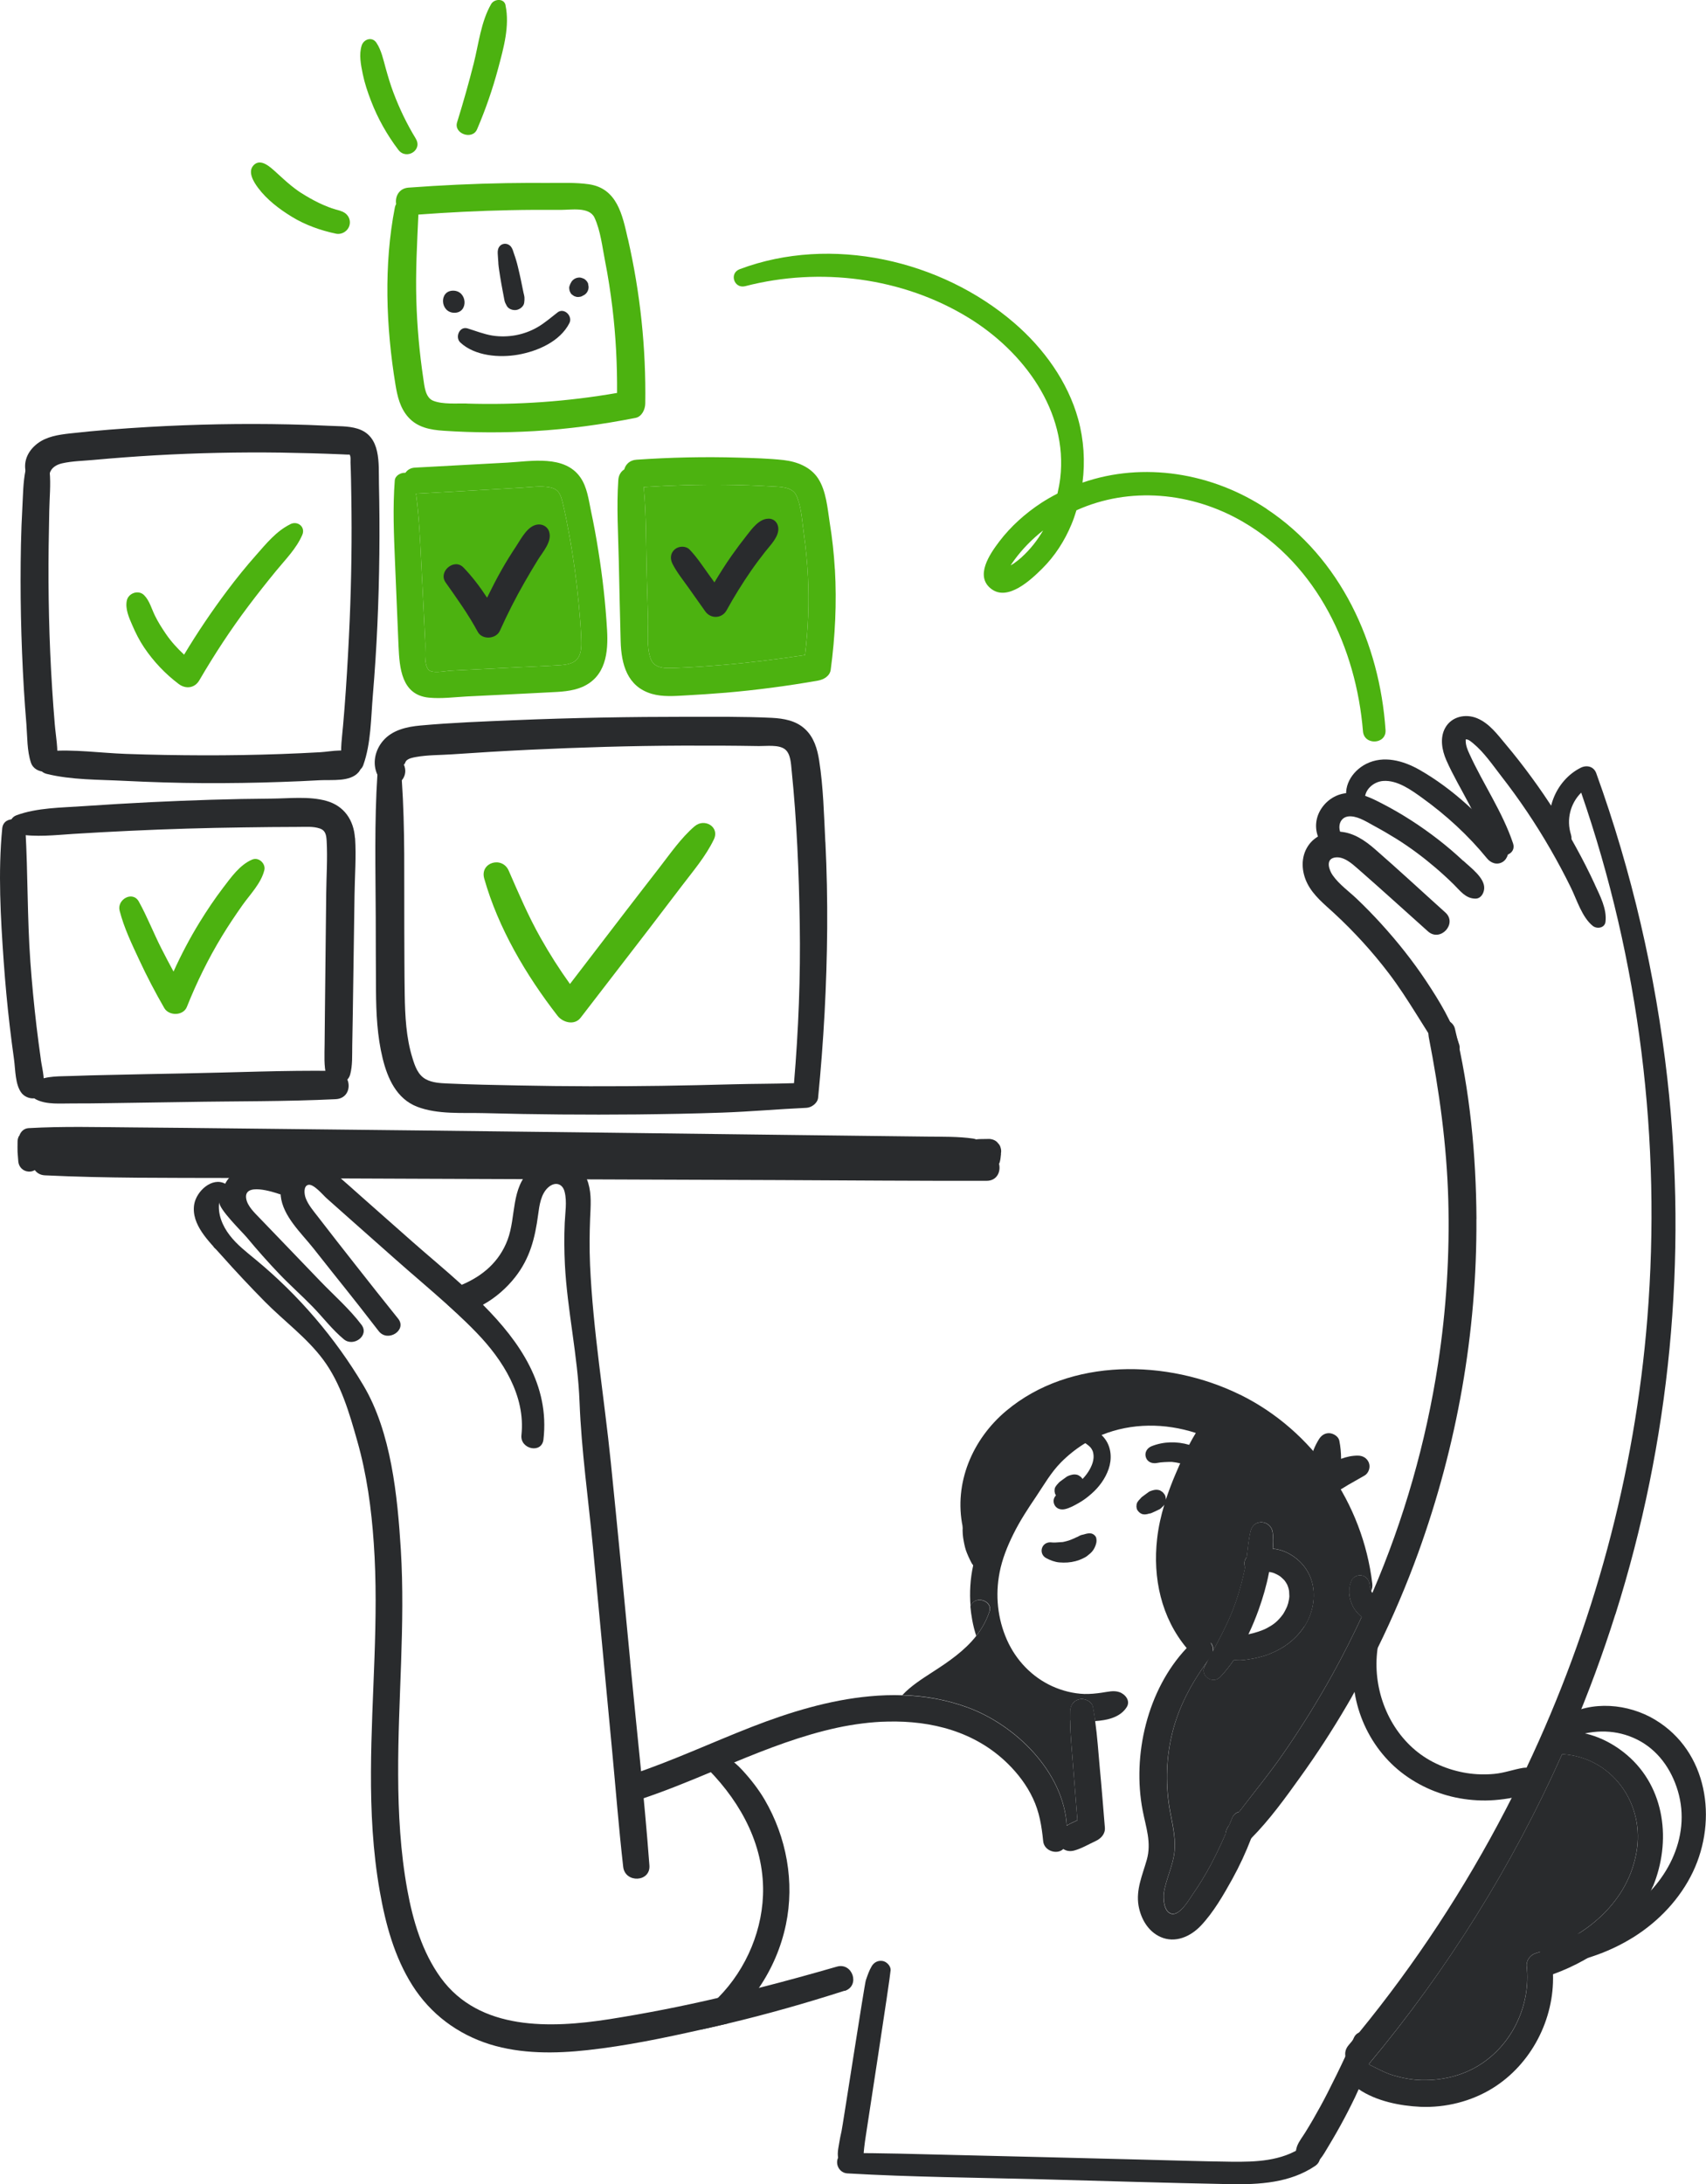 <svg width="193" height="247" viewBox="0 0 193 247" fill="none" xmlns="http://www.w3.org/2000/svg">
<g clip-path="url(#clip0_507_1707)">
<path d="M167.026 137.835C167.103 150.686 164.823 163.475 160.452 175.564C159.116 179.245 157.578 182.863 155.843 186.383C155.025 188.052 154.151 189.701 153.235 191.321C152.955 191.845 152.661 192.355 152.354 192.872C150.731 195.644 148.983 198.333 147.109 200.938C145.402 203.32 143.633 205.772 141.563 207.86C141.381 208.048 141.192 208.237 141.01 208.412C139.947 209.431 138.583 208.509 138.66 207.357C138.667 207.092 138.765 206.812 138.954 206.54L139.066 206.386C139.43 205.876 139.807 205.38 140.185 204.878C141.87 202.664 143.647 200.519 145.227 198.222C147.227 195.337 149.074 192.355 150.773 189.289C151.941 187.179 153.032 185.021 154.046 182.842C154.466 181.948 154.871 181.033 155.256 180.118C158.83 171.828 161.326 163.104 162.69 154.186C163.627 148.06 164.012 141.865 163.844 135.677C163.669 129.454 162.823 123.357 161.634 117.266C161.48 116.442 161.753 115.597 162.634 115.318C163.389 115.073 164.396 115.492 164.592 116.31C166.299 123.308 166.991 130.641 167.033 137.835H167.026Z" fill="#292B2D"/>
<path d="M165.068 118.084C164.271 115.541 162.83 113.181 161.362 110.967C159.837 108.669 158.117 106.511 156.263 104.471C155.382 103.5 154.459 102.558 153.508 101.65C152.606 100.791 151.494 100.008 150.773 98.982C150.368 98.409 149.941 97.215 150.927 96.984C151.955 96.747 152.941 97.648 153.641 98.262C156.305 100.588 158.914 102.97 161.55 105.323C162.949 106.567 164.907 104.436 163.516 103.186C160.851 100.791 158.221 98.346 155.522 95.999C154.41 95.035 153.151 94.176 151.641 94.051C150.228 93.932 148.794 94.442 147.99 95.643C147.13 96.921 147.228 98.57 147.899 99.903C148.591 101.279 149.829 102.25 150.941 103.277C153.207 105.372 155.291 107.656 157.151 110.108C159.319 112.964 161.012 116.1 163.047 119.041C163.774 120.081 165.467 119.327 165.075 118.084H165.068Z" fill="#292B2D"/>
<path d="M165.537 97.347C164.642 96.509 163.704 95.706 162.732 94.952C160.732 93.401 158.599 92.018 156.347 90.859C155.137 90.237 153.837 89.588 152.438 89.678C151.235 89.755 150.151 90.426 149.494 91.418C148.095 93.52 149.228 96.265 151.69 96.802C152.808 97.047 153.284 95.51 152.34 94.966C151.144 94.281 151.221 92.214 152.85 92.311C153.781 92.367 154.725 93.003 155.522 93.429C156.354 93.876 157.172 94.358 157.977 94.854C159.515 95.818 160.977 96.907 162.362 98.088C163.082 98.702 163.781 99.338 164.453 100.001C165.187 100.721 165.781 101.594 166.893 101.615C167.523 101.629 167.866 101.028 167.907 100.483C167.991 99.268 166.355 98.102 165.551 97.34L165.537 97.347Z" fill="#292B2D"/>
<path d="M170.411 95.664C167.648 92.326 164.361 89.197 160.564 87.038C158.753 86.012 156.522 85.39 154.563 86.375C152.913 87.206 151.759 89.085 152.528 90.908C152.927 91.844 154.619 91.718 154.431 90.552C154.249 89.385 155.347 88.393 156.473 88.31C158.081 88.191 159.634 89.322 160.872 90.209C163.599 92.172 166.103 94.463 168.222 97.061C168.662 97.606 169.383 97.857 170.019 97.452C170.558 97.11 170.858 96.209 170.411 95.664Z" fill="#292B2D"/>
<path d="M180.419 100.001C179.768 98.59 179.062 97.207 178.314 95.846C176.803 93.08 175.111 90.412 173.243 87.87C172.327 86.619 171.376 85.397 170.376 84.21C169.439 83.092 168.502 81.8 167.11 81.22C165.795 80.676 164.201 81.018 163.487 82.324C162.872 83.448 163.131 84.838 163.62 85.956C164.362 87.646 165.327 89.259 166.18 90.894C167.138 92.724 168.047 94.602 169.278 96.265C169.963 97.194 171.572 96.551 171.173 95.371C169.977 91.802 167.781 88.645 166.229 85.236C166.019 84.782 165.816 84.287 165.816 83.777C165.816 83.511 165.816 83.609 165.844 83.609C166.131 83.581 166.481 83.916 166.684 84.077C167.9 85.083 168.879 86.528 169.838 87.765C171.873 90.377 173.733 93.136 175.383 95.999C176.209 97.431 176.992 98.891 177.719 100.378C178.391 101.747 178.971 103.724 180.195 104.702C180.671 105.079 181.545 104.939 181.629 104.241C181.81 102.795 181.006 101.286 180.412 100.001H180.419Z" fill="#292B2D"/>
<path d="M182.747 182.535C181.328 187.033 179.691 191.461 177.845 195.798C177.481 196.657 177.111 197.509 176.726 198.354C171.11 210.947 163.753 222.757 154.871 233.374C154.186 234.142 153.312 233.988 152.745 233.478C152.472 233.227 152.27 232.899 152.207 232.535C152.13 232.123 152.221 231.676 152.563 231.271C152.724 231.076 152.892 230.88 153.053 230.685C153.284 230.405 153.514 230.133 153.738 229.853C160.137 222.038 165.69 213.573 170.348 204.612C170.579 204.172 170.802 203.739 171.019 203.299C171.6 202.175 172.152 201.043 172.691 199.905C180.265 183.946 184.957 166.687 186.363 149.087C187.972 128.993 185.475 108.69 178.88 89.63C177.656 90.845 177.181 92.668 177.726 94.386C178.125 95.65 176.334 96.146 175.81 95.001C174.432 92.039 175.943 88.24 178.845 86.808C179.516 86.48 180.3 86.668 180.579 87.422C184.601 98.549 187.293 110.177 188.622 121.925C190.923 142.284 188.937 162.986 182.754 182.542L182.747 182.535Z" fill="#292B2D"/>
<path d="M155.585 231.257C155.354 231.977 155.109 232.689 154.85 233.395C154.494 234.379 154.116 235.322 153.711 236.237C153.445 236.838 153.165 237.439 152.864 238.025C152.34 239.08 151.787 240.114 151.207 241.133C150.906 241.664 150.591 242.188 150.284 242.705C149.99 243.187 149.696 243.738 149.319 244.185C149.277 244.241 149.214 244.304 149.165 244.353C148.626 244.884 147.857 244.982 147.228 244.563C146.731 244.234 146.563 243.724 146.612 243.201C146.633 243.033 146.682 242.865 146.738 242.691C146.948 242.132 147.36 241.629 147.668 241.126C147.969 240.637 148.263 240.155 148.549 239.66C149.116 238.675 149.668 237.676 150.186 236.656C150.878 235.294 151.564 233.911 152.207 232.522C152.494 231.907 152.773 231.285 153.053 230.671C153.088 230.58 153.137 230.496 153.172 230.405C153.298 230.126 153.501 229.944 153.739 229.84C154.606 229.462 155.921 230.168 155.578 231.243L155.585 231.257Z" fill="#292B2D"/>
<path d="M122.61 167.616C122.596 167.477 122.547 167.344 122.464 167.225C122.401 167.155 122.338 167.079 122.282 167.009C122.198 166.953 122.121 166.897 122.037 166.841C121.792 166.701 121.463 166.701 121.198 166.778C121.149 166.792 121.1 166.806 121.051 166.82C120.925 166.855 120.876 166.883 120.827 166.911C120.771 166.925 120.715 166.953 120.673 166.988L120.17 167.351C120.135 167.379 120.093 167.407 120.058 167.435C119.967 167.498 119.862 167.575 119.799 167.644C119.694 167.77 119.624 167.847 119.547 167.924C119.498 167.994 119.449 168.063 119.4 168.133C119.337 168.245 119.302 168.371 119.309 168.496C119.295 168.58 119.295 168.657 119.323 168.741C119.337 168.867 119.379 168.978 119.449 169.076C119.547 169.216 119.673 169.328 119.82 169.411C120.044 169.537 120.31 169.523 120.547 169.467C120.61 169.453 120.673 169.439 120.736 169.418C120.827 169.404 120.911 169.39 120.988 169.349C121.037 169.328 121.079 169.307 121.128 169.286C121.219 169.244 121.31 169.202 121.408 169.16C121.498 169.118 121.589 169.076 121.687 169.034C121.778 168.992 121.869 168.95 121.953 168.909C122.037 168.846 122.114 168.776 122.191 168.706C122.275 168.622 122.317 168.587 122.352 168.545C122.408 168.469 122.464 168.385 122.52 168.301C122.596 168.168 122.631 168.028 122.624 167.882C122.645 167.784 122.638 167.693 122.61 167.602V167.616Z" fill="#292B2D"/>
<path d="M111.938 182.221C111.589 183.261 111.078 184.176 110.442 184.979C110.246 184.393 110.099 183.792 109.987 183.184C109.889 182.668 109.826 182.158 109.777 181.641C109.805 181.599 109.826 181.543 109.854 181.501C110.379 180.384 112.323 181.04 111.931 182.221H111.938Z" fill="#292B2D"/>
<path d="M112.337 175.907C112.581 176.493 112.197 177.185 111.672 177.436C111.071 177.716 110.483 177.485 110.092 177.01C110.197 176.521 110.323 176.039 110.476 175.564C110.714 174.838 110.98 174.112 111.295 173.413C111.323 173.518 111.344 173.609 111.379 173.707C111.49 174.098 111.644 174.461 111.798 174.838C111.826 174.901 111.854 174.971 111.889 175.034C111.903 175.062 111.917 175.09 111.931 175.124C112.071 175.39 112.218 175.641 112.337 175.914V175.907Z" fill="#292B2D"/>
<path d="M116.316 170.012C116.267 170.201 116.204 170.396 116.134 170.585C115.729 170.738 115.26 170.731 114.854 170.529C114.337 170.263 114.085 169.816 114.036 169.327C114.239 169.16 114.449 169.013 114.68 168.894C115.449 168.496 116.575 169.041 116.323 170.012H116.316Z" fill="#292B2D"/>
<path d="M123.897 194.632C123.729 194.639 123.562 194.646 123.408 194.653C122.631 194.674 121.841 194.632 121.065 194.513C121.065 194.178 121.065 193.836 121.079 193.5C121.1 192.83 121.471 192.292 122.142 192.159C122.715 192.041 123.506 192.397 123.632 193.018C123.736 193.556 123.82 194.094 123.897 194.632Z" fill="#292B2D"/>
<path d="M124.995 206.659C125.051 207.378 124.561 207.895 123.953 208.181C123.163 208.544 122.33 209.047 121.491 209.264C121.016 209.383 120.603 209.292 120.295 209.082C119.54 208.579 119.358 207.399 120.281 206.708C120.407 206.61 120.547 206.526 120.687 206.435C121.065 206.212 121.484 206.023 121.89 205.842C121.736 203.949 121.582 202.07 121.435 200.177C121.302 198.305 121.086 196.399 121.065 194.513C121.065 194.178 121.065 193.836 121.079 193.5C121.1 192.83 121.47 192.292 122.142 192.159C122.715 192.041 123.505 192.397 123.631 193.018C123.736 193.556 123.82 194.094 123.897 194.632C124.142 196.364 124.254 198.117 124.414 199.863C124.631 202.126 124.806 204.403 124.995 206.666V206.659Z" fill="#292B2D"/>
<path d="M142.038 206.512C141.891 206.959 141.73 207.406 141.556 207.86C140.947 209.445 140.234 210.989 139.408 212.484C138.408 214.286 137.282 216.241 135.856 217.75C134.688 218.986 132.953 219.768 131.289 219.028C129.876 218.399 129.065 216.961 128.806 215.501C128.492 213.671 129.247 212.03 129.736 210.304C130.289 208.342 129.639 206.645 129.268 204.717C128.072 198.487 129.792 191.084 134.233 186.376C134.478 186.118 134.73 185.873 134.989 185.636C135.702 184.979 136.548 185.203 136.961 185.769C137.15 186.02 137.254 186.334 137.22 186.677C137.199 186.914 137.108 187.151 136.926 187.396C136.8 187.564 136.674 187.731 136.555 187.906C134.8 190.329 133.359 192.983 132.632 195.896C131.939 198.669 131.835 201.532 132.282 204.354C132.555 206.016 133.016 207.602 132.87 209.306C132.723 210.947 131.925 212.4 131.667 214.013C131.562 214.677 131.653 216.206 132.52 216.416C133.492 216.653 134.548 214.76 134.968 214.153C136.45 212.03 137.625 209.739 138.646 207.371C138.786 207.057 138.919 206.728 139.052 206.4C139.164 206.135 139.276 205.869 139.381 205.597C139.534 205.199 139.835 204.982 140.171 204.892C141.115 204.654 142.388 205.429 142.038 206.526V206.512Z" fill="#292B2D"/>
<path d="M143.989 175.131C143.912 176.018 143.738 176.919 143.577 177.737C143.57 177.786 143.563 177.82 143.556 177.848C143.283 179.273 142.877 180.663 142.388 182.032C142.052 182.961 141.674 183.89 141.234 184.805C140.765 185.804 140.227 186.781 139.59 187.696C139.122 188.388 138.604 189.044 138.038 189.638C137.199 190.504 135.716 189.512 136.282 188.43C136.38 188.255 136.464 188.073 136.562 187.899C136.786 187.487 137.003 187.075 137.227 186.67C138.192 184.875 139.136 183.073 139.8 181.131C140.234 179.881 140.577 178.589 140.842 177.29C140.933 176.857 140.982 176.465 141.038 176.074C141.164 175.076 141.241 174.07 141.479 173.106C141.842 171.681 143.773 171.898 143.968 173.281C144.052 173.867 144.045 174.496 143.982 175.125L143.989 175.131Z" fill="#292B2D"/>
<path d="M147.563 183.911C146.612 185.356 145.269 186.376 143.647 187.019C142.856 187.34 142.01 187.529 141.164 187.654C140.646 187.738 140.094 187.787 139.59 187.689C139.122 187.612 138.702 187.41 138.381 186.991C138.052 186.572 138.22 185.978 138.499 185.601C139.087 184.819 140.36 184.944 141.234 184.798C141.262 184.791 141.29 184.791 141.318 184.784C141.814 184.693 142.793 184.386 143.241 184.148C143.989 183.757 144.402 183.45 144.898 182.856C144.926 182.821 145.136 182.542 145.143 182.542C145.241 182.395 145.325 182.241 145.402 182.088C145.486 181.941 145.549 181.787 145.619 181.634C145.619 181.606 145.71 181.354 145.724 181.32C145.759 181.159 145.801 180.998 145.829 180.838C145.836 180.754 145.85 180.677 145.857 180.593C145.857 180.572 145.857 180.537 145.864 180.495C145.857 180.307 145.843 180.118 145.836 179.937C145.822 179.853 145.815 179.811 145.815 179.804C145.801 179.727 145.787 179.664 145.766 179.594C145.731 179.448 145.668 179.308 145.612 179.168C145.584 179.133 145.458 178.91 145.437 178.882C145.402 178.826 145.353 178.763 145.311 178.707C145.164 178.561 145.052 178.442 144.926 178.337C144.898 178.316 144.794 178.239 144.752 178.205C144.64 178.135 144.521 178.065 144.402 178.009C144.367 177.988 144.129 177.89 144.094 177.869C143.968 177.834 143.842 177.792 143.71 177.772C143.675 177.765 143.633 177.758 143.591 177.758C143.556 177.744 143.514 177.744 143.472 177.737H143.584C143.549 177.737 143.465 177.73 143.325 177.723C143.297 177.723 143.269 177.716 143.234 177.716C143.22 177.723 143.01 177.716 142.982 177.723C142.577 177.744 142.584 177.744 142.234 177.862C141.695 178.037 141.122 177.758 140.884 177.276C140.674 176.829 140.779 176.41 141.052 176.081C141.122 175.997 141.192 175.928 141.283 175.858C142.059 175.236 143.045 175.02 144.003 175.131C144.689 175.194 145.374 175.418 145.962 175.767C147.304 176.542 148.241 177.806 148.528 179.329C148.822 180.893 148.444 182.584 147.577 183.918L147.563 183.911Z" fill="#292B2D"/>
<path d="M124.023 173.93C123.967 173.672 123.687 173.441 123.428 173.399C123.142 173.357 122.89 173.427 122.617 173.511C122.519 173.539 122.414 173.553 122.316 173.581C122.183 173.623 122.058 173.7 121.932 173.77C121.799 173.811 121.687 173.881 121.575 173.93C121.33 174.035 121.141 174.119 120.939 174.189C120.771 174.244 120.596 174.286 120.428 174.328C120.323 174.356 120.281 174.363 120.239 174.37C120.211 174.37 120.113 174.377 120.016 174.384C119.813 174.398 119.603 174.419 119.393 174.426C119.295 174.426 119.197 174.426 119.106 174.426C119.057 174.426 119.015 174.419 118.973 174.412C118.498 174.356 118.057 174.566 117.889 175.034C117.736 175.481 117.924 175.963 118.351 176.186C118.806 176.431 119.33 176.633 119.848 176.675C120.477 176.724 121.058 176.696 121.673 176.535C121.932 176.472 122.177 176.382 122.414 176.27C122.561 176.2 122.708 176.13 122.848 176.046C122.932 175.998 123.002 175.935 123.079 175.872C123.128 175.83 123.449 175.592 123.107 175.844C123.428 175.613 123.666 175.362 123.834 175.006C124.002 174.643 124.107 174.321 124.016 173.916L124.023 173.93Z" fill="#292B2D"/>
<path d="M120.379 174.349C120.435 174.335 120.4 174.342 120.309 174.363C120.337 174.363 120.358 174.356 120.379 174.349Z" fill="#292B2D"/>
<path d="M111.015 172.505C111.155 173.686 109.218 174.049 108.952 172.896C108.938 172.82 108.917 172.743 108.91 172.666C108.924 172.268 109.001 171.877 109.12 171.507C109.246 171.102 109.526 170.822 109.966 170.78C110.33 170.745 110.812 171.032 110.882 171.402C110.903 171.514 110.931 171.632 110.966 171.737C110.973 172.002 110.994 172.254 111.022 172.505H111.015Z" fill="#292B2D"/>
<path d="M155.123 179.902C154.697 180.747 153.368 180.873 152.655 180.202C152.648 179.958 152.662 179.734 152.683 179.504C152.704 179.308 152.753 179.127 152.822 178.959C152.85 178.875 152.871 178.805 152.906 178.721C152.99 178.491 153.298 178.26 153.529 178.198C153.704 178.149 153.886 178.142 154.067 178.17C154.536 178.24 154.879 178.693 154.921 179.14C154.921 179.168 154.921 179.189 154.928 179.224C154.935 179.28 154.949 179.343 154.956 179.399C154.997 179.573 155.06 179.734 155.123 179.902Z" fill="#292B2D"/>
<path d="M156.284 182.737C156.116 182.982 155.892 183.156 155.613 183.254C155.046 183.443 154.48 183.212 154.039 182.842C153.92 182.744 153.808 182.647 153.703 182.535C153.542 182.36 153.368 182.165 153.235 181.962C153.095 181.767 152.997 181.543 152.899 181.313C152.752 180.97 152.661 180.579 152.647 180.202C152.64 179.958 152.654 179.734 152.675 179.504C152.696 179.308 152.745 179.127 152.815 178.959C152.843 178.875 152.864 178.805 152.899 178.721C152.983 178.491 153.291 178.26 153.522 178.198C153.696 178.149 153.878 178.142 154.06 178.17C154.529 178.24 154.871 178.693 154.913 179.14C154.913 179.168 154.913 179.189 154.92 179.224C154.927 179.28 154.941 179.343 154.948 179.399C154.99 179.573 155.053 179.734 155.116 179.902C155.151 179.979 155.2 180.048 155.242 180.125C155.319 180.244 155.396 180.356 155.48 180.461C155.648 180.635 155.836 180.796 156.039 180.942C156.151 181.054 156.221 181.145 156.305 181.236C156.452 181.438 156.48 181.669 156.522 181.913C156.564 182.193 156.431 182.514 156.277 182.737H156.284Z" fill="#292B2D"/>
<path d="M185.195 209.012C184.37 215.075 179.307 219.14 173.719 220.872C173.124 221.046 172.649 221.696 172.712 222.318C173.194 226.683 171.103 231.188 167.334 233.527C165.383 234.743 163.089 235.273 160.795 235.211C159.704 235.183 158.613 234.973 157.571 234.659C156.599 234.365 155.739 233.863 154.836 233.43C163.753 222.758 171.11 210.94 176.726 198.354C182.174 198.669 185.923 203.641 185.195 209.012Z" fill="#292B2D"/>
<path d="M186.979 213.322C184.979 218.155 180.531 221.493 175.691 223.246C175.852 228.331 173.236 233.422 168.858 236.132C166.439 237.627 163.536 238.353 160.697 238.235C158.396 238.13 155.697 237.599 153.711 236.244C153.368 236.014 153.053 235.762 152.766 235.476C152.109 234.84 152.242 233.981 152.752 233.478C153.137 233.094 153.739 232.913 154.361 233.199C154.522 233.269 154.676 233.346 154.836 233.429C155.746 233.869 156.613 234.372 157.578 234.666C158.62 234.98 159.718 235.19 160.802 235.217C163.096 235.273 165.39 234.75 167.341 233.534C171.11 231.194 173.201 226.697 172.719 222.324C172.649 221.696 173.132 221.053 173.726 220.879C179.314 219.147 184.37 215.075 185.202 209.019C185.93 203.648 182.174 198.683 176.733 198.361C176.516 198.34 176.307 198.34 176.083 198.34C174.46 198.354 174.432 196.196 175.943 195.917C176.579 195.798 177.216 195.77 177.852 195.805C180.132 195.938 182.335 196.978 184.069 198.459C188.405 202.161 189.084 208.258 186.993 213.329L186.979 213.322Z" fill="#292B2D"/>
<path d="M120.624 208.384C120.589 208.691 120.463 208.929 120.289 209.082C119.61 209.753 118.128 209.327 118.016 208.202C117.848 206.519 117.589 204.892 116.855 203.355C116.162 201.874 115.148 200.54 113.98 199.402C110.302 195.805 105.378 194.548 100.406 194.674C99.462 194.688 98.518 194.764 97.581 194.883C96.616 195.002 95.665 195.163 94.727 195.365C90.699 196.238 86.867 197.719 83.062 199.29C82.181 199.653 81.293 200.024 80.412 200.394C77.803 201.483 75.18 202.559 72.502 203.446C70.677 204.054 69.76 201.232 71.579 200.617C76.166 199.074 80.552 197.027 85.048 195.274C89.293 193.619 93.853 192.222 98.441 191.81C99.651 191.698 100.868 191.656 102.078 191.698C104.553 191.775 107.029 192.194 109.435 193.074C114.897 195.065 120.324 200.387 120.68 206.442C120.722 207.085 120.701 207.734 120.624 208.391V208.384Z" fill="#292B2D"/>
<path d="M24.582 140.238C23.918 140.238 23.98 141.258 24.638 141.258C25.295 141.258 25.239 140.238 24.582 140.238Z" fill="#292B2D"/>
<path d="M95.559 225.104C91.189 226.508 86.769 227.765 82.3 228.827C81.705 228.967 81.111 229.106 80.516 229.239C80.132 229.33 79.747 229.414 79.362 229.497C75.117 230.454 70.802 231.348 66.48 231.823C62.816 232.228 58.948 232.27 55.396 231.16C51.752 230.014 48.703 227.737 46.654 224.504C44.612 221.277 43.612 217.554 42.961 213.839C42.171 209.369 41.947 204.829 41.968 200.303C42.003 191.691 42.891 183.08 42.283 174.475C42.017 170.592 41.493 166.715 40.423 162.965C39.527 159.787 38.555 156.421 36.555 153.739C34.688 151.238 32.128 149.38 29.953 147.18C28.275 145.476 26.631 143.73 25.044 141.942C23.666 140.399 21.61 138.492 21.967 136.208C22.211 134.692 24.002 133.058 25.477 133.854C25.617 133.568 25.82 133.282 26.086 133.009C27.855 131.228 30.289 131.885 32.191 132.995C32.723 132.01 33.674 131.284 34.898 131.27C36.101 131.249 37.108 131.996 37.982 132.751C38.989 133.617 39.982 134.511 40.975 135.391C42.884 137.081 44.786 138.764 46.696 140.447C48.43 141.977 50.353 143.562 52.235 145.274C53.046 146 53.85 146.754 54.626 147.53C58.837 151.748 62.193 156.658 61.48 162.783C61.291 164.418 58.816 163.88 58.99 162.273C59.466 157.845 56.892 153.781 53.927 150.714C53.158 149.911 52.353 149.143 51.535 148.382C51.234 148.095 50.92 147.816 50.612 147.537C48.619 145.742 46.549 144.016 44.556 142.242L39.66 137.905C38.758 137.102 37.849 136.299 36.947 135.496C36.569 135.167 35.485 133.84 34.877 133.98C34.289 134.12 34.436 135.084 34.576 135.461C34.87 136.257 35.471 136.941 35.982 137.605C37.38 139.428 38.807 141.237 40.227 143.046C42.996 146.566 42.241 145.602 45.038 149.108C46.087 150.407 43.863 151.846 42.835 150.512C39.248 145.867 39.094 145.776 35.457 141.16C34.093 139.435 32.002 137.542 31.758 135.23C31.751 135.174 31.751 135.118 31.751 135.063C31.723 135.056 31.695 135.056 31.66 135.042C30.918 134.783 27.526 133.673 27.855 135.551C28.002 136.397 28.799 137.137 29.373 137.738C30.121 138.52 30.869 139.288 31.618 140.07C33.149 141.656 34.681 143.255 36.212 144.848C37.765 146.461 39.541 148.011 40.891 149.799C41.821 151.029 39.996 152.342 38.912 151.455C37.59 150.365 36.555 148.982 35.373 147.767C34.142 146.503 32.814 145.329 31.59 144.051C30.317 142.717 29.1 141.348 27.925 139.931C27.408 139.316 24.694 136.669 24.806 135.915C24.596 137.256 25.156 138.611 25.988 139.686C26.813 140.762 27.911 141.6 28.96 142.466C33.786 146.454 37.912 151.273 41.108 156.651C44.262 161.952 44.968 169.167 45.346 175.243C45.864 183.715 45.01 192.194 45.045 200.68C45.059 205.024 45.297 209.397 46.073 213.671C46.71 217.17 47.752 220.732 49.871 223.652C54.249 229.658 62.298 229.358 68.907 228.331C73.033 227.681 77.159 226.871 81.251 225.914C82.796 225.551 84.342 225.181 85.88 224.783C88.825 224.036 91.755 223.225 94.664 222.387C96.455 221.864 97.343 224.559 95.559 225.132V225.104Z" fill="#292B2D"/>
<path d="M71.306 187.941C70.6 180.481 69.865 172.882 69.103 165.374C68.348 157.964 67.089 150.484 66.753 143.053C66.753 142.976 66.753 142.906 66.746 142.829C66.676 141.146 66.697 139.456 66.76 137.765C66.816 136.431 66.942 135.09 66.55 133.784C65.669 130.865 62.187 130.257 60.032 132.255C57.767 134.364 58.41 137.556 57.424 140.196C56.487 142.682 54.612 144.275 52.263 145.274C52.011 145.378 51.759 145.476 51.5 145.567C50.507 145.909 50.312 146.824 50.633 147.536C50.941 147.816 51.256 148.095 51.556 148.382C51.815 148.465 52.109 148.479 52.431 148.402C53.193 148.228 53.941 147.928 54.648 147.529C56.067 146.754 57.333 145.623 58.277 144.421C59.956 142.284 60.529 139.993 60.879 137.353C61.019 136.313 61.186 134.986 62.047 134.245C62.809 133.589 63.655 133.833 63.879 134.783C64.159 135.901 63.935 137.151 63.886 138.282C63.816 139.854 63.83 141.432 63.907 143.004C64.173 148.151 65.368 153.326 65.564 158.537C65.774 164.026 66.564 169.516 67.082 174.992C67.802 182.654 68.53 190.308 69.25 197.97C69.663 202.342 70.005 206.735 70.502 211.101C70.719 212.972 73.614 212.84 73.467 210.933C72.894 203.264 72.026 195.609 71.299 187.962L71.306 187.941Z" fill="#292B2D"/>
<path d="M140.262 157.699C132.115 153.697 121.065 153.473 113.834 159.535C110.001 162.748 107.889 167.721 108.91 172.652C108.924 172.261 109.001 171.87 109.12 171.5C109.001 171.877 108.931 172.261 108.91 172.659C108.875 173.204 108.924 173.756 109.029 174.293C109.113 174.74 109.211 175.187 109.386 175.606C109.491 175.886 109.623 176.151 109.749 176.417C109.847 176.605 109.931 176.815 110.099 177.003C109.763 178.519 109.672 180.083 109.798 181.627C109.826 181.585 109.847 181.529 109.875 181.487C110.4 180.37 112.344 181.026 111.952 182.207C111.603 183.247 111.092 184.162 110.456 184.972C109.148 186.642 107.358 187.878 105.511 189.065C104.301 189.854 103.071 190.623 102.084 191.677C104.56 191.754 107.036 192.173 109.442 193.053C114.904 195.044 120.331 200.366 120.687 206.421C121.065 206.198 121.484 206.009 121.89 205.827C121.736 203.935 121.582 202.056 121.436 200.163C121.303 198.291 121.086 196.385 121.065 194.499C121.065 194.164 121.065 193.821 121.079 193.486C121.1 192.816 121.47 192.278 122.142 192.145C122.715 192.026 123.506 192.383 123.631 193.004C123.736 193.542 123.82 194.08 123.897 194.618C125.233 194.527 126.709 194.22 127.457 193.053C127.926 192.327 127.296 191.566 126.632 191.342C125.988 191.119 125.31 191.314 124.653 191.405C123.995 191.503 123.338 191.566 122.673 191.552C121.429 191.51 120.17 191.188 119.044 190.679C116.743 189.631 114.953 187.752 113.924 185.454C112.854 183.052 112.582 180.384 113.085 177.806C113.379 176.291 113.959 174.852 114.645 173.469C115.379 171.982 116.288 170.599 117.211 169.237C118.107 167.903 118.897 166.506 120.03 165.36C120.806 164.578 121.68 163.873 122.617 163.286C123.226 162.909 123.862 162.581 124.52 162.308C124.548 162.294 124.576 162.287 124.611 162.273C128.044 160.883 131.8 160.911 135.283 162.036C135.017 162.469 134.765 162.916 134.527 163.377C133.136 162.972 131.632 162.993 130.275 163.537C129.772 163.733 129.457 164.25 129.632 164.788C129.807 165.339 130.366 165.535 130.891 165.43C131.136 165.381 131.443 165.339 131.73 165.332C131.898 165.325 132.066 165.311 132.227 165.311H132.478C132.478 165.311 132.562 165.318 132.583 165.311C132.898 165.339 133.213 165.402 133.52 165.472C133.45 165.605 133.394 165.745 133.338 165.877C133.22 166.143 133.101 166.415 132.989 166.68C132.583 167.623 132.22 168.594 131.884 169.6C131.898 169.509 131.898 169.432 131.87 169.348C131.856 169.209 131.814 169.083 131.723 168.957C131.667 168.88 131.604 168.818 131.548 168.741C131.464 168.685 131.387 168.629 131.303 168.573C131.059 168.433 130.723 168.433 130.457 168.51C130.415 168.524 130.359 168.538 130.317 168.552C130.296 168.559 130.275 168.566 130.254 168.573C130.198 168.587 130.142 168.608 130.093 168.636C130.038 168.657 129.982 168.678 129.94 168.72L129.436 169.09C129.401 169.118 129.359 169.139 129.324 169.174C129.233 169.237 129.121 169.314 129.03 169.439C128.954 169.516 128.891 169.593 128.814 169.67C128.765 169.733 128.716 169.809 128.667 169.872C128.611 169.991 128.569 170.11 128.576 170.242C128.555 170.326 128.562 170.403 128.583 170.487C128.597 170.606 128.639 170.724 128.716 170.822C128.814 170.955 128.94 171.074 129.086 171.15C129.31 171.276 129.576 171.262 129.814 171.206C129.87 171.192 129.94 171.171 129.996 171.157C130.087 171.15 130.17 171.129 130.254 171.095C130.296 171.074 130.345 171.06 130.387 171.039C130.485 170.997 130.569 170.948 130.667 170.913C130.758 170.871 130.849 170.822 130.94 170.78C131.031 170.745 131.115 170.696 131.205 170.654C131.296 170.599 131.373 170.522 131.492 170.403C131.534 170.368 131.576 170.326 131.611 170.291C131.646 170.242 131.688 170.194 131.723 170.138C131.338 171.402 131.052 172.687 130.905 174C130.401 178.428 131.366 182.912 134.255 186.369C134.332 186.467 134.408 186.558 134.492 186.649C135.024 187.249 136.115 187.096 136.618 186.551C136.842 186.299 136.968 186.027 136.989 185.755C137.178 186.006 137.283 186.32 137.248 186.656C138.213 184.861 139.157 183.059 139.821 181.117C140.255 179.867 140.598 178.575 140.87 177.227C140.682 176.808 140.78 176.389 141.052 176.067C141.178 175.069 141.255 174.063 141.493 173.099C141.857 171.674 143.787 171.891 143.983 173.274C144.067 173.86 144.06 174.489 143.997 175.117C144.682 175.18 145.367 175.404 145.955 175.753C147.298 176.528 148.235 177.792 148.521 179.315C148.815 180.88 148.437 182.57 147.57 183.904C146.619 185.349 145.276 186.369 143.654 187.012C142.864 187.333 142.017 187.522 141.171 187.647C140.654 187.731 140.101 187.78 139.598 187.682C139.129 188.374 138.612 189.03 138.045 189.624C137.206 190.49 135.723 189.498 136.29 188.416C136.388 188.241 136.472 188.059 136.569 187.885C134.814 190.308 133.373 192.962 132.646 195.875C131.954 198.648 131.849 201.511 132.296 204.333C132.569 205.995 133.031 207.581 132.884 209.285C132.737 210.926 131.94 212.379 131.681 213.992C131.576 214.656 131.667 216.185 132.534 216.395C133.506 216.632 134.562 214.739 134.982 214.132C136.465 212.009 137.639 209.718 138.661 207.35C138.668 207.085 138.765 206.805 138.954 206.533L139.066 206.379C139.178 206.114 139.29 205.848 139.395 205.576C139.549 205.178 139.849 204.961 140.192 204.871C141.871 202.657 143.647 200.512 145.227 198.215C147.228 195.33 149.074 192.348 150.773 189.282C151.941 187.172 153.032 185.014 154.046 182.835C153.927 182.737 153.815 182.64 153.711 182.528C153.55 182.353 153.375 182.158 153.242 181.955C153.102 181.76 153.004 181.536 152.906 181.306C152.759 180.963 152.669 180.572 152.655 180.181C152.648 179.951 152.662 179.727 152.683 179.497C152.704 179.301 152.752 179.119 152.822 178.952C152.85 178.868 152.871 178.798 152.906 178.714C152.99 178.484 153.298 178.253 153.529 178.191C153.704 178.142 153.885 178.135 154.067 178.163C154.536 178.232 154.879 178.686 154.92 179.133C154.92 179.161 154.92 179.182 154.927 179.217C154.934 179.273 154.948 179.336 154.955 179.392C154.997 179.566 155.06 179.727 155.123 179.895C155.235 179.671 155.284 179.399 155.249 179.078C154.172 169.991 148.556 161.77 140.262 157.692V157.699Z" fill="#292B2D"/>
<path d="M88.908 217.631C88.377 220.187 87.335 222.611 85.88 224.755C84.873 226.257 83.67 227.626 82.299 228.82C81.705 228.96 81.111 229.099 80.516 229.232C80.132 229.323 79.747 229.407 79.362 229.49C78.901 228.89 78.838 227.933 79.607 227.332C80.188 226.885 80.733 226.403 81.251 225.886C84.481 222.632 86.398 218.036 86.328 213.461C86.237 207.951 83.341 203.125 79.425 199.395C78.579 198.585 79.558 197.069 80.621 197.67C81.866 198.375 82.978 199.081 83.957 200.142C84.908 201.169 85.789 202.293 86.503 203.502C88.985 207.755 89.915 212.812 88.908 217.638V217.631Z" fill="#292B2D"/>
<path d="M99.853 221.745C99.336 221.661 98.881 221.891 98.615 222.338C98.322 222.827 98.133 223.4 97.951 223.931C97.797 224.392 95.314 240.526 95.203 240.994C95.091 241.461 95 241.943 94.923 242.418C94.797 243.152 94.615 243.941 95.07 244.604C95.573 245.338 96.58 245.408 97.203 244.786C97.51 244.479 97.657 244.06 97.699 243.641C97.713 243.48 97.72 243.382 97.72 243.326C97.734 243.18 97.748 243.033 97.762 242.893C97.811 242.425 97.881 241.964 97.951 241.503C98.098 240.484 100.685 223.812 100.755 222.785C100.783 222.311 100.301 221.815 99.853 221.745Z" fill="#292B2D"/>
<path d="M147.367 242.747C144.997 244.381 142.059 244.479 139.276 244.444C135.849 244.402 132.415 244.283 128.988 244.199C121.911 244.025 114.827 243.836 107.749 243.676C103.749 243.585 99.749 243.445 95.748 243.473C94.231 243.487 94.433 245.68 95.881 245.764C103.133 246.183 110.421 246.239 117.68 246.427C124.827 246.616 131.968 246.846 139.115 246.979C142.451 247.042 145.927 246.846 148.773 244.926C150.165 243.99 148.745 241.79 147.36 242.74L147.367 242.747Z" fill="#292B2D"/>
<path d="M172.362 199.898C171.236 200.079 170.194 200.484 169.047 200.589C167.991 200.687 166.942 200.659 165.9 200.491C163.781 200.142 161.753 199.29 160.109 197.907C156.857 195.169 155.277 190.713 155.829 186.53C156.032 184.993 153.794 184.497 153.43 186.041C152.221 191.119 154.123 196.692 158.116 200.079C160.116 201.77 162.592 202.901 165.173 203.355C166.452 203.579 167.788 203.655 169.089 203.551C170.446 203.439 172.033 203.215 173.229 202.524C174.411 201.832 173.81 199.667 172.369 199.905L172.362 199.898Z" fill="#292B2D"/>
<path d="M125.044 162.762C124.345 161.785 123.268 161.296 122.072 161.582C121.701 161.673 121.484 162.106 121.554 162.455C121.631 162.846 121.96 163.077 122.351 163.084C122.47 163.084 122.624 163.132 122.673 163.146C122.855 163.223 122.862 163.244 122.981 163.335C123.282 163.559 123.442 163.698 123.603 164.054C123.673 164.215 123.736 164.543 123.715 164.837C123.687 165.242 123.561 165.598 123.393 165.94C123.065 166.618 122.54 167.232 121.96 167.714C121.666 167.952 121.309 168.182 120.967 168.371C120.617 168.559 120.232 168.657 119.862 168.818C119.379 169.027 119.064 169.509 119.239 170.033C119.414 170.571 119.946 170.766 120.463 170.655C121.023 170.536 121.61 170.201 122.107 169.914C122.596 169.635 123.044 169.293 123.463 168.922C124.331 168.168 125.037 167.211 125.415 166.122C125.799 165.018 125.743 163.74 125.044 162.762Z" fill="#292B2D"/>
<path d="M113.246 130.467C113.211 130.746 113.197 131.033 113.127 131.312C113.106 131.417 113.071 131.508 113.022 131.605C113.239 132.492 112.791 133.526 111.61 133.526C103.805 133.54 96 133.477 88.202 133.442C74.376 133.393 60.557 133.337 46.731 133.289C39.793 133.261 32.849 133.24 25.904 133.205C18.959 133.184 11.994 133.24 5.063 132.904C4.553 132.876 4.175 132.639 3.937 132.311C3.721 132.45 3.455 132.499 3.21 132.478C2.595 132.436 2.126 131.955 2.07 131.347C2.042 130.984 2.014 130.621 1.986 130.257C1.972 129.894 1.986 129.531 1.986 129.161C1.979 128.93 2.021 128.714 2.126 128.497L2.196 128.406C2.343 127.973 2.7 127.603 3.224 127.568C7.147 127.345 11.071 127.457 15.001 127.485C18.939 127.512 22.862 127.561 26.799 127.603C40.681 127.75 54.563 127.911 68.446 128.078C75.39 128.169 82.328 128.246 89.279 128.337C92.72 128.379 96.161 128.42 99.602 128.462C101.385 128.483 103.168 128.504 104.945 128.525C106.665 128.546 108.393 128.504 110.099 128.749C110.218 128.77 110.33 128.798 110.428 128.84C110.574 128.819 110.714 128.812 110.861 128.805C111.162 128.805 111.477 128.798 111.784 128.791C112.036 128.777 112.274 128.826 112.505 128.937C112.673 129.021 112.812 129.133 112.924 129.293C113.05 129.419 113.148 129.573 113.19 129.747C113.274 129.985 113.281 130.215 113.232 130.46L113.246 130.467Z" fill="#292B2D"/>
<path d="M4.623 119.802C4.448 118.559 4.28 117.308 4.133 116.065C3.846 113.628 3.609 111.183 3.434 108.739C3.077 103.78 3.161 98.814 2.881 93.862C2.797 92.416 0.399 92.137 0.252 93.674C-0.231 98.646 0.07 103.759 0.419 108.732C0.594 111.176 0.818 113.621 1.105 116.058C1.252 117.308 1.413 118.552 1.587 119.795C1.748 120.954 1.706 122.686 2.455 123.615C3.007 124.3 4.371 124.537 4.755 123.503C5.203 122.302 4.797 121.038 4.616 119.802H4.623Z" fill="#292B2D"/>
<path d="M40.157 94.763C40.017 92.738 38.94 91.131 36.933 90.566C34.974 90.014 32.688 90.293 30.68 90.307C26.156 90.335 21.631 90.489 17.113 90.705C14.546 90.831 11.987 90.985 9.42 91.159C6.951 91.334 4.189 91.327 1.853 92.193C0.853 92.563 0.846 94.1 1.972 94.309C4.028 94.693 6.245 94.428 8.315 94.295C10.448 94.162 12.588 94.044 14.721 93.946C18.994 93.743 23.274 93.618 27.554 93.562C29.631 93.534 31.708 93.506 33.792 93.506C34.562 93.506 35.401 93.429 36.149 93.674C36.835 93.897 36.912 94.421 36.954 95.091C37.066 97.047 36.926 99.044 36.905 101.007C36.884 103.123 36.856 105.24 36.835 107.356C36.807 109.717 36.779 112.077 36.758 114.431C36.744 115.639 36.737 116.847 36.723 118.063C36.716 119.278 36.625 120.479 36.919 121.667C37.275 123.105 39.275 122.742 39.611 121.52C39.898 120.458 39.828 119.341 39.849 118.251C39.87 117.043 39.891 115.828 39.912 114.62C39.947 112.385 39.975 110.143 40.01 107.908C40.045 105.666 40.073 103.431 40.108 101.189C40.136 99.066 40.31 96.886 40.171 94.77L40.157 94.763Z" fill="#292B2D"/>
<path d="M37.793 121.094C32.135 121.017 26.442 121.282 20.785 121.38C17.952 121.429 15.113 121.492 12.28 121.555C10.924 121.583 9.567 121.611 8.217 121.667C6.826 121.729 5.224 121.611 3.979 122.309C3.189 122.749 3.329 123.936 4.077 124.321C5.287 124.942 6.881 124.761 8.21 124.775C9.63 124.782 11.05 124.761 12.462 124.74C15.295 124.705 18.134 124.663 20.966 124.614C26.624 124.509 32.317 124.572 37.975 124.293C40.066 124.188 39.849 121.122 37.786 121.094H37.793Z" fill="#292B2D"/>
<path d="M93.37 95.224C93.216 92.165 93.147 89.022 92.671 85.998C92.468 84.685 92.077 83.358 91.062 82.429C90.034 81.479 88.664 81.242 87.314 81.172C84.153 81.018 80.964 81.06 77.796 81.053C71.271 81.053 64.753 81.165 58.235 81.437C54.682 81.584 51.115 81.716 47.577 82.038C46.031 82.177 44.381 82.541 43.332 83.77C42.416 84.845 42.101 86.34 42.695 87.604C42.346 92.954 42.486 98.367 42.507 103.717C42.514 106.476 42.514 109.242 42.535 112C42.556 114.585 42.674 117.169 43.29 119.683C43.842 121.939 44.863 124.244 47.185 125.145C49.521 126.046 52.304 125.808 54.766 125.871C60.536 126.025 66.312 126.074 72.082 126.018C75.278 125.983 78.467 125.927 81.663 125.815C84.859 125.704 88.034 125.417 91.23 125.271C91.811 125.243 92.489 124.747 92.552 124.132C93.181 117.769 93.531 111.372 93.58 104.974C93.601 101.719 93.538 98.465 93.377 95.21L93.37 95.224ZM74.844 122.784C69.439 122.861 64.033 122.854 58.634 122.742C55.962 122.693 53.283 122.637 50.619 122.519C49.808 122.484 48.892 122.435 48.171 122.037C47.283 121.555 46.94 120.556 46.661 119.641C45.94 117.329 45.828 114.885 45.786 112.475C45.745 109.919 45.752 107.356 45.737 104.8C45.71 99.303 45.835 93.729 45.458 88.233C45.849 87.772 46.003 87.101 45.661 86.396C45.758 86.599 45.835 86.13 45.989 85.998C46.262 85.746 46.717 85.663 47.059 85.6C48.388 85.362 49.801 85.39 51.136 85.299C54.053 85.097 56.976 84.922 59.899 84.782C65.62 84.51 71.348 84.336 77.076 84.315C79.999 84.301 82.929 84.315 85.852 84.364C86.692 84.377 88.104 84.175 88.811 84.734C89.454 85.237 89.482 86.382 89.559 87.115C90.146 92.87 90.384 98.667 90.475 104.443C90.573 110.457 90.335 116.484 89.825 122.484C87.538 122.561 85.237 122.547 82.95 122.61C80.251 122.686 77.544 122.742 74.844 122.784Z" fill="#292B2D"/>
<path d="M6.196 81.891C6.084 80.564 5.986 79.23 5.902 77.903C5.727 75.179 5.609 72.455 5.546 69.724C5.483 67.056 5.469 64.388 5.504 61.72C5.525 60.386 5.553 59.052 5.574 57.725C5.602 56.286 5.755 54.806 5.623 53.374C5.483 51.844 3.217 51.621 2.888 53.178C2.608 54.533 2.608 55.979 2.531 57.355C2.454 58.752 2.399 60.142 2.371 61.539C2.315 64.269 2.315 66.993 2.371 69.724C2.427 72.455 2.538 75.179 2.699 77.903C2.783 79.237 2.874 80.564 2.986 81.891C3.098 83.295 3.049 84.908 3.504 86.249C3.958 87.604 6.245 87.639 6.441 86.088C6.609 84.72 6.308 83.26 6.196 81.891Z" fill="#292B2D"/>
<path d="M40.478 85.453C39.373 84.489 37.569 84.985 36.205 85.062C34.744 85.146 33.282 85.209 31.813 85.264C28.883 85.369 25.953 85.418 23.023 85.411C20.092 85.404 17.162 85.355 14.239 85.25C11.35 85.146 8.357 84.706 5.483 84.943C3.993 85.062 3.853 87.157 5.294 87.513C8.098 88.205 11.176 88.149 14.05 88.296C17.036 88.442 20.029 88.54 23.023 88.554C25.953 88.568 28.883 88.526 31.813 88.421C33.275 88.372 34.744 88.31 36.205 88.226C37.562 88.156 39.604 88.435 40.562 87.325C41.024 86.794 41.031 85.949 40.478 85.467V85.453Z" fill="#292B2D"/>
<path d="M42.87 54.687C42.821 52.431 43.157 49.302 40.436 48.471C39.373 48.143 38.163 48.206 37.066 48.143C35.604 48.066 34.142 48.024 32.681 47.989C27.387 47.877 22.085 47.975 16.798 48.282C13.819 48.457 10.847 48.681 7.882 49.016C6.602 49.163 5.273 49.358 4.224 50.161C3.098 51.027 2.538 52.312 3 53.688C3.441 55.008 5.294 54.827 5.623 53.542C5.79 52.878 6.392 52.543 7.014 52.396C8.168 52.131 9.434 52.117 10.616 52.005C12.917 51.796 15.225 51.621 17.54 51.488C22.281 51.216 27.03 51.118 31.778 51.181C34.086 51.216 36.401 51.279 38.709 51.377C38.751 51.377 39.576 51.432 39.534 51.391C39.709 51.572 39.646 52.089 39.653 52.312C39.709 53.584 39.723 54.855 39.744 56.126C39.821 60.784 39.758 65.443 39.562 70.094C39.45 72.755 39.303 75.409 39.122 78.064C39.031 79.377 38.933 80.697 38.814 82.01C38.702 83.33 38.485 84.685 38.653 85.998C38.8 87.115 40.625 87.828 41.101 86.508C41.975 84.063 41.961 81.221 42.178 78.643C42.401 75.975 42.576 73.307 42.695 70.632C42.933 65.317 42.989 59.988 42.87 54.666V54.687Z" fill="#292B2D"/>
<path d="M68.676 71.219C68.501 68.23 68.166 65.24 67.69 62.279C67.452 60.763 67.172 59.248 66.851 57.746C66.592 56.489 66.417 55.078 65.662 53.989C63.865 51.404 60.06 52.166 57.389 52.312C53.913 52.494 50.437 52.69 46.961 52.878C46.444 52.899 46.087 53.144 45.863 53.465C45.339 53.423 44.695 53.779 44.66 54.338C44.423 57.411 44.562 60.505 44.688 63.585C44.821 66.756 44.947 69.92 45.087 73.084C45.199 75.528 45.416 78.58 48.514 78.888C49.919 79.027 51.388 78.832 52.794 78.755C54.353 78.678 55.92 78.601 57.486 78.525C59.053 78.441 60.613 78.378 62.186 78.287C63.41 78.231 64.697 78.175 65.844 77.693C68.536 76.534 68.83 73.789 68.676 71.205V71.219ZM65.34 74.474C64.795 75.186 63.648 75.2 62.83 75.249C61.536 75.326 60.235 75.375 58.941 75.438C56.291 75.57 53.654 75.703 51.004 75.836C50.36 75.871 48.759 76.241 48.409 75.654C47.94 74.907 48.143 73.58 48.108 72.735C47.968 69.696 47.807 66.651 47.654 63.606C47.528 61.008 47.409 58.403 47.059 55.819C47.087 55.819 47.101 55.825 47.136 55.825C49.773 55.672 52.409 55.525 55.046 55.379L59.004 55.148C60.039 55.092 61.158 54.911 62.179 55.106C63.193 55.295 63.417 55.888 63.648 56.824C63.949 58.047 64.186 59.297 64.41 60.533C64.879 63.082 65.221 65.645 65.466 68.223C65.585 69.48 65.697 70.744 65.746 72.001C65.774 72.79 65.844 73.803 65.34 74.474Z" fill="#4CB210"/>
<path d="M65.341 74.474C64.795 75.186 63.648 75.2 62.83 75.249C61.536 75.326 60.235 75.375 58.941 75.438C56.291 75.57 53.654 75.703 51.004 75.836C50.361 75.871 48.759 76.241 48.409 75.654C47.941 74.907 48.144 73.58 48.109 72.735C47.969 69.696 47.808 66.651 47.654 63.606C47.528 61.008 47.409 58.403 47.06 55.819C47.087 55.819 47.102 55.826 47.136 55.826C49.773 55.672 52.41 55.525 55.046 55.379L59.005 55.148C60.039 55.092 61.158 54.911 62.18 55.106C63.194 55.295 63.417 55.888 63.648 56.824C63.949 58.047 64.187 59.297 64.41 60.533C64.879 63.082 65.222 65.645 65.466 68.223C65.585 69.48 65.697 70.744 65.746 72.001C65.774 72.79 65.844 73.803 65.341 74.474Z" fill="#4CB210"/>
<path d="M94.448 64.381C94.343 62.614 94.154 60.861 93.867 59.108C93.615 57.481 93.475 55.518 92.552 54.1C91.692 52.787 90.16 52.201 88.657 52.026C86.964 51.837 85.223 51.796 83.524 51.747C79.677 51.635 75.831 51.719 71.998 51.984C71.236 52.033 70.781 52.515 70.621 53.081C70.257 53.311 69.984 53.716 69.949 54.275C69.739 57.327 69.942 60.428 70.005 63.487C70.075 66.498 70.131 69.501 70.215 72.511C70.285 75.102 70.949 77.651 73.747 78.462C74.978 78.818 76.32 78.706 77.579 78.636C79.097 78.552 80.607 78.455 82.111 78.329C85.608 78.029 89.084 77.568 92.552 76.96C93.196 76.841 93.881 76.45 93.979 75.731C94.483 71.973 94.671 68.174 94.454 64.381H94.448ZM91.07 74.076C87.909 74.55 84.748 74.949 81.565 75.207C79.88 75.347 78.188 75.465 76.488 75.528C75.39 75.57 74.033 75.682 73.6 74.467C73.117 73.112 73.348 71.38 73.313 69.969C73.271 68.285 73.215 66.602 73.166 64.919C73.075 61.657 73.131 58.34 72.824 55.078C75.957 54.876 79.111 54.778 82.258 54.82C83.936 54.841 85.622 54.904 87.3 55.001C88.216 55.05 89.608 55.029 90.077 56C90.671 57.25 90.741 58.962 90.937 60.323C91.168 61.958 91.321 63.606 91.405 65.254C91.545 68.195 91.433 71.135 91.07 74.062V74.076Z" fill="#4CB210"/>
<path d="M91.069 74.076C87.908 74.55 84.747 74.949 81.565 75.207C79.88 75.347 78.187 75.466 76.488 75.528C75.39 75.57 74.033 75.682 73.6 74.467C73.117 73.112 73.348 71.38 73.313 69.969C73.271 68.286 73.215 66.602 73.166 64.919C73.075 61.657 73.131 58.34 72.823 55.078C75.956 54.876 79.11 54.778 82.257 54.82C83.936 54.841 85.621 54.904 87.3 55.001C88.216 55.05 89.608 55.029 90.076 56C90.671 57.25 90.741 58.962 90.936 60.324C91.167 61.958 91.321 63.606 91.405 65.254C91.545 68.195 91.433 71.135 91.069 74.062V74.076Z" fill="#4CB210"/>
<path d="M71.026 27.001C70.418 24.333 69.83 21.295 66.606 20.834C65.096 20.618 63.515 20.695 61.991 20.688C60.417 20.674 58.843 20.688 57.27 20.709C53.577 20.771 49.885 20.946 46.206 21.218C45.122 21.302 44.675 22.245 44.815 23.076C44.752 23.188 44.703 23.3 44.675 23.439C43.402 29.942 43.668 36.975 44.738 43.491C44.954 44.818 45.262 46.138 46.185 47.172C47.227 48.345 48.696 48.611 50.193 48.709C53.591 48.939 57.011 48.946 60.417 48.751C64.277 48.527 68.096 48.003 71.893 47.256C72.614 47.116 72.984 46.299 72.998 45.649C73.096 39.377 72.432 33.113 71.033 26.994L71.026 27.001ZM52.843 45.629C51.668 45.594 50.137 45.754 49.018 45.321C48.108 44.965 48.017 43.659 47.892 42.828C47.451 39.887 47.185 36.919 47.101 33.951C47.004 30.717 47.185 27.49 47.332 24.264C50.759 24.012 54.193 23.837 57.627 23.768C59.564 23.726 61.501 23.719 63.438 23.733C64.578 23.74 66.669 23.349 67.257 24.613C67.935 26.072 68.138 27.923 68.446 29.495C68.795 31.255 69.068 33.036 69.285 34.824C69.669 38.016 69.83 41.221 69.809 44.434C64.222 45.405 58.515 45.81 52.85 45.636L52.843 45.629Z" fill="#4CB210"/>
<path d="M78.586 93.429C77.027 94.77 75.831 96.523 74.579 98.136C73.313 99.771 72.047 101.398 70.788 103.039C68.683 105.784 66.585 108.522 64.48 111.267C63.277 109.591 62.165 107.845 61.151 106.043C59.767 103.591 58.676 101.028 57.55 98.451C56.808 96.768 54.263 97.522 54.78 99.345C56.368 104.953 59.515 110.275 63.075 114.864C63.669 115.625 64.984 115.988 65.683 115.087C68.243 111.763 70.802 108.438 73.362 105.121C74.621 103.479 75.873 101.838 77.125 100.19C78.404 98.507 79.845 96.83 80.761 94.917C81.447 93.492 79.684 92.486 78.593 93.429H78.586Z" fill="#4CB210"/>
<path d="M143.304 57.544C137.129 53.451 129.345 52.187 122.464 54.575C122.771 52.18 122.618 49.735 121.974 47.395C120.799 43.149 118.065 39.385 114.75 36.528C106.476 29.397 94.028 26.554 83.685 30.438C82.454 30.899 83.048 32.687 84.314 32.358C92.769 30.172 102.12 31.366 109.575 35.934C115.785 39.741 120.834 46.495 119.946 54.066C119.876 54.652 119.764 55.232 119.631 55.812C119.009 56.133 118.393 56.482 117.792 56.873C115.995 58.053 114.351 59.52 113.05 61.231C112.001 62.614 110.225 65.157 112.155 66.602C114.029 68.013 116.624 65.569 117.904 64.297C119.331 62.887 120.457 61.134 121.219 59.283C121.436 58.766 121.617 58.235 121.778 57.704C127.786 54.994 134.814 55.637 140.598 58.996C149.039 63.892 153.417 73.279 154.193 82.694C154.326 84.322 156.858 84.182 156.746 82.547C156.081 72.749 151.683 63.11 143.297 57.551L143.304 57.544ZM115.582 63.012C115.295 63.271 114.988 63.508 114.666 63.732C114.568 63.802 114.449 63.864 114.33 63.927C114.463 63.725 114.61 63.522 114.75 63.327C115.673 62.069 116.778 60.945 118.009 59.981C117.358 61.099 116.554 62.125 115.575 63.012H115.582Z" fill="#4CB210"/>
<path d="M38.534 23.844C38.191 23.754 37.849 23.656 37.513 23.544C37.457 23.523 37.184 23.425 37.156 23.411C36.961 23.335 36.772 23.258 36.576 23.174C35.87 22.867 35.198 22.503 34.548 22.112C34.387 22.015 34.233 21.924 34.072 21.819C34.016 21.784 33.806 21.644 33.764 21.616C33.478 21.414 33.198 21.204 32.925 20.981C32.331 20.499 31.778 19.975 31.212 19.465C30.596 18.913 29.477 17.824 28.673 18.704C27.988 19.451 28.708 20.59 29.198 21.246C30.205 22.587 31.582 23.635 33.009 24.508C34.52 25.437 36.268 26.058 38.002 26.422C38.702 26.568 39.415 26.093 39.555 25.402C39.702 24.676 39.219 24.033 38.527 23.858L38.534 23.844Z" fill="#4CB210"/>
<path d="M47.045 15.687C46.031 14.031 45.192 12.285 44.507 10.469C44.164 9.568 43.898 8.654 43.639 7.732C43.367 6.761 43.15 5.678 42.583 4.833C42.108 4.121 41.157 4.414 40.919 5.14C40.59 6.16 40.828 7.34 41.038 8.367C41.248 9.394 41.59 10.414 41.968 11.391C42.73 13.382 43.779 15.247 45.066 16.944C45.968 18.131 47.835 16.979 47.038 15.687H47.045Z" fill="#4CB210"/>
<path d="M57.193 0.587C57.025 -0.217 55.906 -0.14 55.563 0.461C54.417 2.444 54.151 4.952 53.598 7.152C53.032 9.394 52.395 11.629 51.71 13.836C51.312 15.121 53.438 15.868 53.969 14.625C54.934 12.376 55.731 10.078 56.361 7.718C56.969 5.441 57.683 2.94 57.186 0.594L57.193 0.587Z" fill="#4CB210"/>
<path d="M51.263 32.868C49.64 32.868 49.787 35.368 51.41 35.368C53.032 35.368 52.885 32.868 51.263 32.868Z" fill="#292B2D"/>
<path d="M66.55 32.121C66.494 31.946 66.396 31.793 66.257 31.667C66.152 31.562 66.026 31.492 65.886 31.457C65.76 31.401 65.62 31.373 65.473 31.387C65.284 31.401 65.117 31.457 64.963 31.555C64.802 31.66 64.676 31.793 64.592 31.967C64.564 32.023 64.536 32.072 64.508 32.128C64.48 32.212 64.445 32.295 64.417 32.379C64.382 32.512 64.389 32.638 64.417 32.763C64.417 32.847 64.452 32.931 64.494 33.008C64.543 33.133 64.613 33.238 64.718 33.322C64.795 33.371 64.865 33.427 64.942 33.476C65.026 33.504 65.11 33.532 65.194 33.567C65.326 33.594 65.452 33.594 65.578 33.567C65.711 33.553 65.83 33.511 65.935 33.434L66.103 33.35C66.263 33.245 66.389 33.113 66.473 32.938C66.557 32.77 66.599 32.589 66.585 32.4C66.571 32.309 66.55 32.226 66.536 32.135L66.55 32.121Z" fill="#292B2D"/>
<path d="M56.375 29.774C56.417 30.284 56.508 30.794 56.585 31.304C56.662 31.793 56.752 32.282 56.843 32.77C56.892 33.015 56.934 33.259 56.983 33.504C57.018 33.671 57.039 33.846 57.081 34.014C57.123 34.216 57.235 34.398 57.326 34.579C57.522 34.956 58.046 35.124 58.438 35.047C58.83 34.977 59.263 34.635 59.305 34.216C59.326 34.028 59.347 33.839 59.333 33.65C59.319 33.462 59.263 33.266 59.221 33.085C59.172 32.861 59.13 32.631 59.081 32.407C58.977 31.897 58.879 31.395 58.76 30.892C58.641 30.41 58.543 29.921 58.396 29.446C58.326 29.208 58.249 28.971 58.165 28.74C58.067 28.461 57.997 28.147 57.823 27.916C57.382 27.351 56.543 27.49 56.347 28.189C56.27 28.475 56.319 28.789 56.333 29.083C56.347 29.313 56.361 29.537 56.382 29.767L56.375 29.774Z" fill="#292B2D"/>
<path d="M63.088 35.32C62.333 35.899 61.627 36.528 60.801 37.003C60.053 37.436 59.214 37.743 58.361 37.904C57.487 38.065 56.571 38.086 55.696 37.946C54.717 37.785 53.829 37.422 52.892 37.136C51.976 36.856 51.451 38.141 52.074 38.728C53.724 40.265 56.508 40.481 58.627 40.104C60.822 39.713 63.361 38.616 64.417 36.535C64.816 35.76 63.837 34.747 63.074 35.327L63.088 35.32Z" fill="#292B2D"/>
<path d="M62.123 60.107C61.955 59.604 61.473 59.29 60.948 59.304C59.745 59.339 58.997 60.854 58.417 61.734C57.836 62.614 57.27 63.508 56.752 64.43C56.165 65.464 55.626 66.519 55.102 67.587C54.304 66.365 53.423 65.198 52.423 64.165C51.381 63.089 49.549 64.633 50.409 65.855C51.696 67.685 52.983 69.466 54.046 71.442C54.556 72.392 56.13 72.274 56.556 71.317C57.396 69.452 58.319 67.622 59.34 65.848C59.836 64.989 60.333 64.13 60.858 63.292C61.41 62.398 62.494 61.224 62.116 60.107H62.123Z" fill="#292B2D"/>
<path d="M86.915 58.654C85.873 58.668 85.062 59.8 84.481 60.54C83.894 61.28 83.335 62.035 82.789 62.803C82.09 63.795 81.446 64.821 80.824 65.855C80.6 65.548 80.376 65.233 80.153 64.926C79.474 63.983 78.824 62.984 78.013 62.146C77.579 61.699 76.789 61.734 76.341 62.118C75.831 62.558 75.789 63.18 76.082 63.76C76.572 64.724 77.278 65.59 77.901 66.47C78.53 67.357 79.159 68.251 79.789 69.138C80.404 70.004 81.677 69.955 82.195 69.019C83.034 67.489 84.02 65.911 84.971 64.535C85.475 63.809 86.006 63.103 86.552 62.405C87.132 61.664 88.181 60.652 88.041 59.639C87.964 59.052 87.531 58.633 86.915 58.647V58.654Z" fill="#292B2D"/>
<path d="M32.834 59.283C31.254 60.065 30.135 61.455 28.988 62.754C27.827 64.06 26.736 65.415 25.687 66.812C23.946 69.131 22.323 71.54 20.827 74.027C20.057 73.314 19.351 72.539 18.756 71.666C18.309 71.01 17.882 70.339 17.533 69.627C17.141 68.837 16.924 67.922 16.295 67.294C15.651 66.658 14.511 67.077 14.344 67.922C14.155 68.851 14.588 69.836 14.959 70.681C15.337 71.561 15.77 72.427 16.309 73.224C17.372 74.802 18.701 76.206 20.225 77.351C21.022 77.945 22.029 77.819 22.547 76.932C24.239 74.034 26.072 71.226 28.093 68.544C29.107 67.196 30.163 65.862 31.233 64.556C32.303 63.25 33.52 62.049 34.198 60.484C34.583 59.59 33.681 58.857 32.848 59.269L32.834 59.283Z" fill="#4CB210"/>
<path d="M28.554 97.187C27.135 97.78 26.149 99.198 25.246 100.378C24.288 101.636 23.407 102.949 22.582 104.29C21.477 106.085 20.498 107.949 19.631 109.863C19.155 108.99 18.694 108.11 18.246 107.23C17.365 105.491 16.651 103.654 15.707 101.95C15.008 100.686 13.211 101.712 13.532 102.977C14.022 104.904 14.917 106.762 15.756 108.557C16.616 110.408 17.561 112.21 18.582 113.984C19.106 114.899 20.736 114.885 21.141 113.858C22.246 111.092 23.561 108.41 25.107 105.868C25.834 104.667 26.617 103.507 27.421 102.362C28.289 101.14 29.541 99.883 29.904 98.395C30.086 97.669 29.275 96.886 28.547 97.194L28.554 97.187Z" fill="#4CB210"/>
<path d="M187.258 194.471C184.202 192.634 180.055 192.257 176.922 194.115C175.684 194.848 176.635 196.853 177.999 196.378C180.384 195.554 182.894 195.561 185.181 196.692C187.538 197.858 189.07 200.03 189.811 202.503C191.406 207.846 188.426 213.224 183.971 216.171C182.629 217.058 181.181 217.743 179.67 218.287C178.88 218.567 178.069 218.804 177.251 219.007C176.391 219.216 175.453 219.279 174.74 219.852C174.118 220.355 173.922 221.521 174.845 221.891C176.474 222.548 178.545 221.759 180.132 221.235C181.79 220.69 183.391 219.936 184.867 219.007C187.685 217.226 190.084 214.684 191.517 211.68C194.343 205.758 193.196 198.047 187.251 194.471H187.258Z" fill="#292B2D"/>
<path d="M154.878 165.444C154.675 164.906 154.207 164.606 153.633 164.599C152.983 164.592 152.333 164.732 151.717 164.962C151.717 164.278 151.654 163.593 151.514 162.902C151.416 162.427 150.864 162.099 150.423 162.064C149.906 162.029 149.5 162.294 149.228 162.72C148.262 164.257 147.878 166.143 148.123 167.938C148.164 168.273 148.353 168.587 148.626 168.769C148.731 169.048 148.962 169.335 149.235 169.46C149.815 169.726 150.661 169.558 150.927 168.915C150.948 168.867 150.976 168.825 150.997 168.776C151.542 168.538 152.067 168.168 152.563 167.882C153.165 167.533 153.766 167.197 154.368 166.855C154.822 166.597 155.06 165.933 154.871 165.444H154.878Z" fill="#292B2D"/>
</g>
<defs>
<clipPath id="clip0_507_1707">
<rect width="193" height="247" fill="white"/>
</clipPath>
</defs>
</svg>
